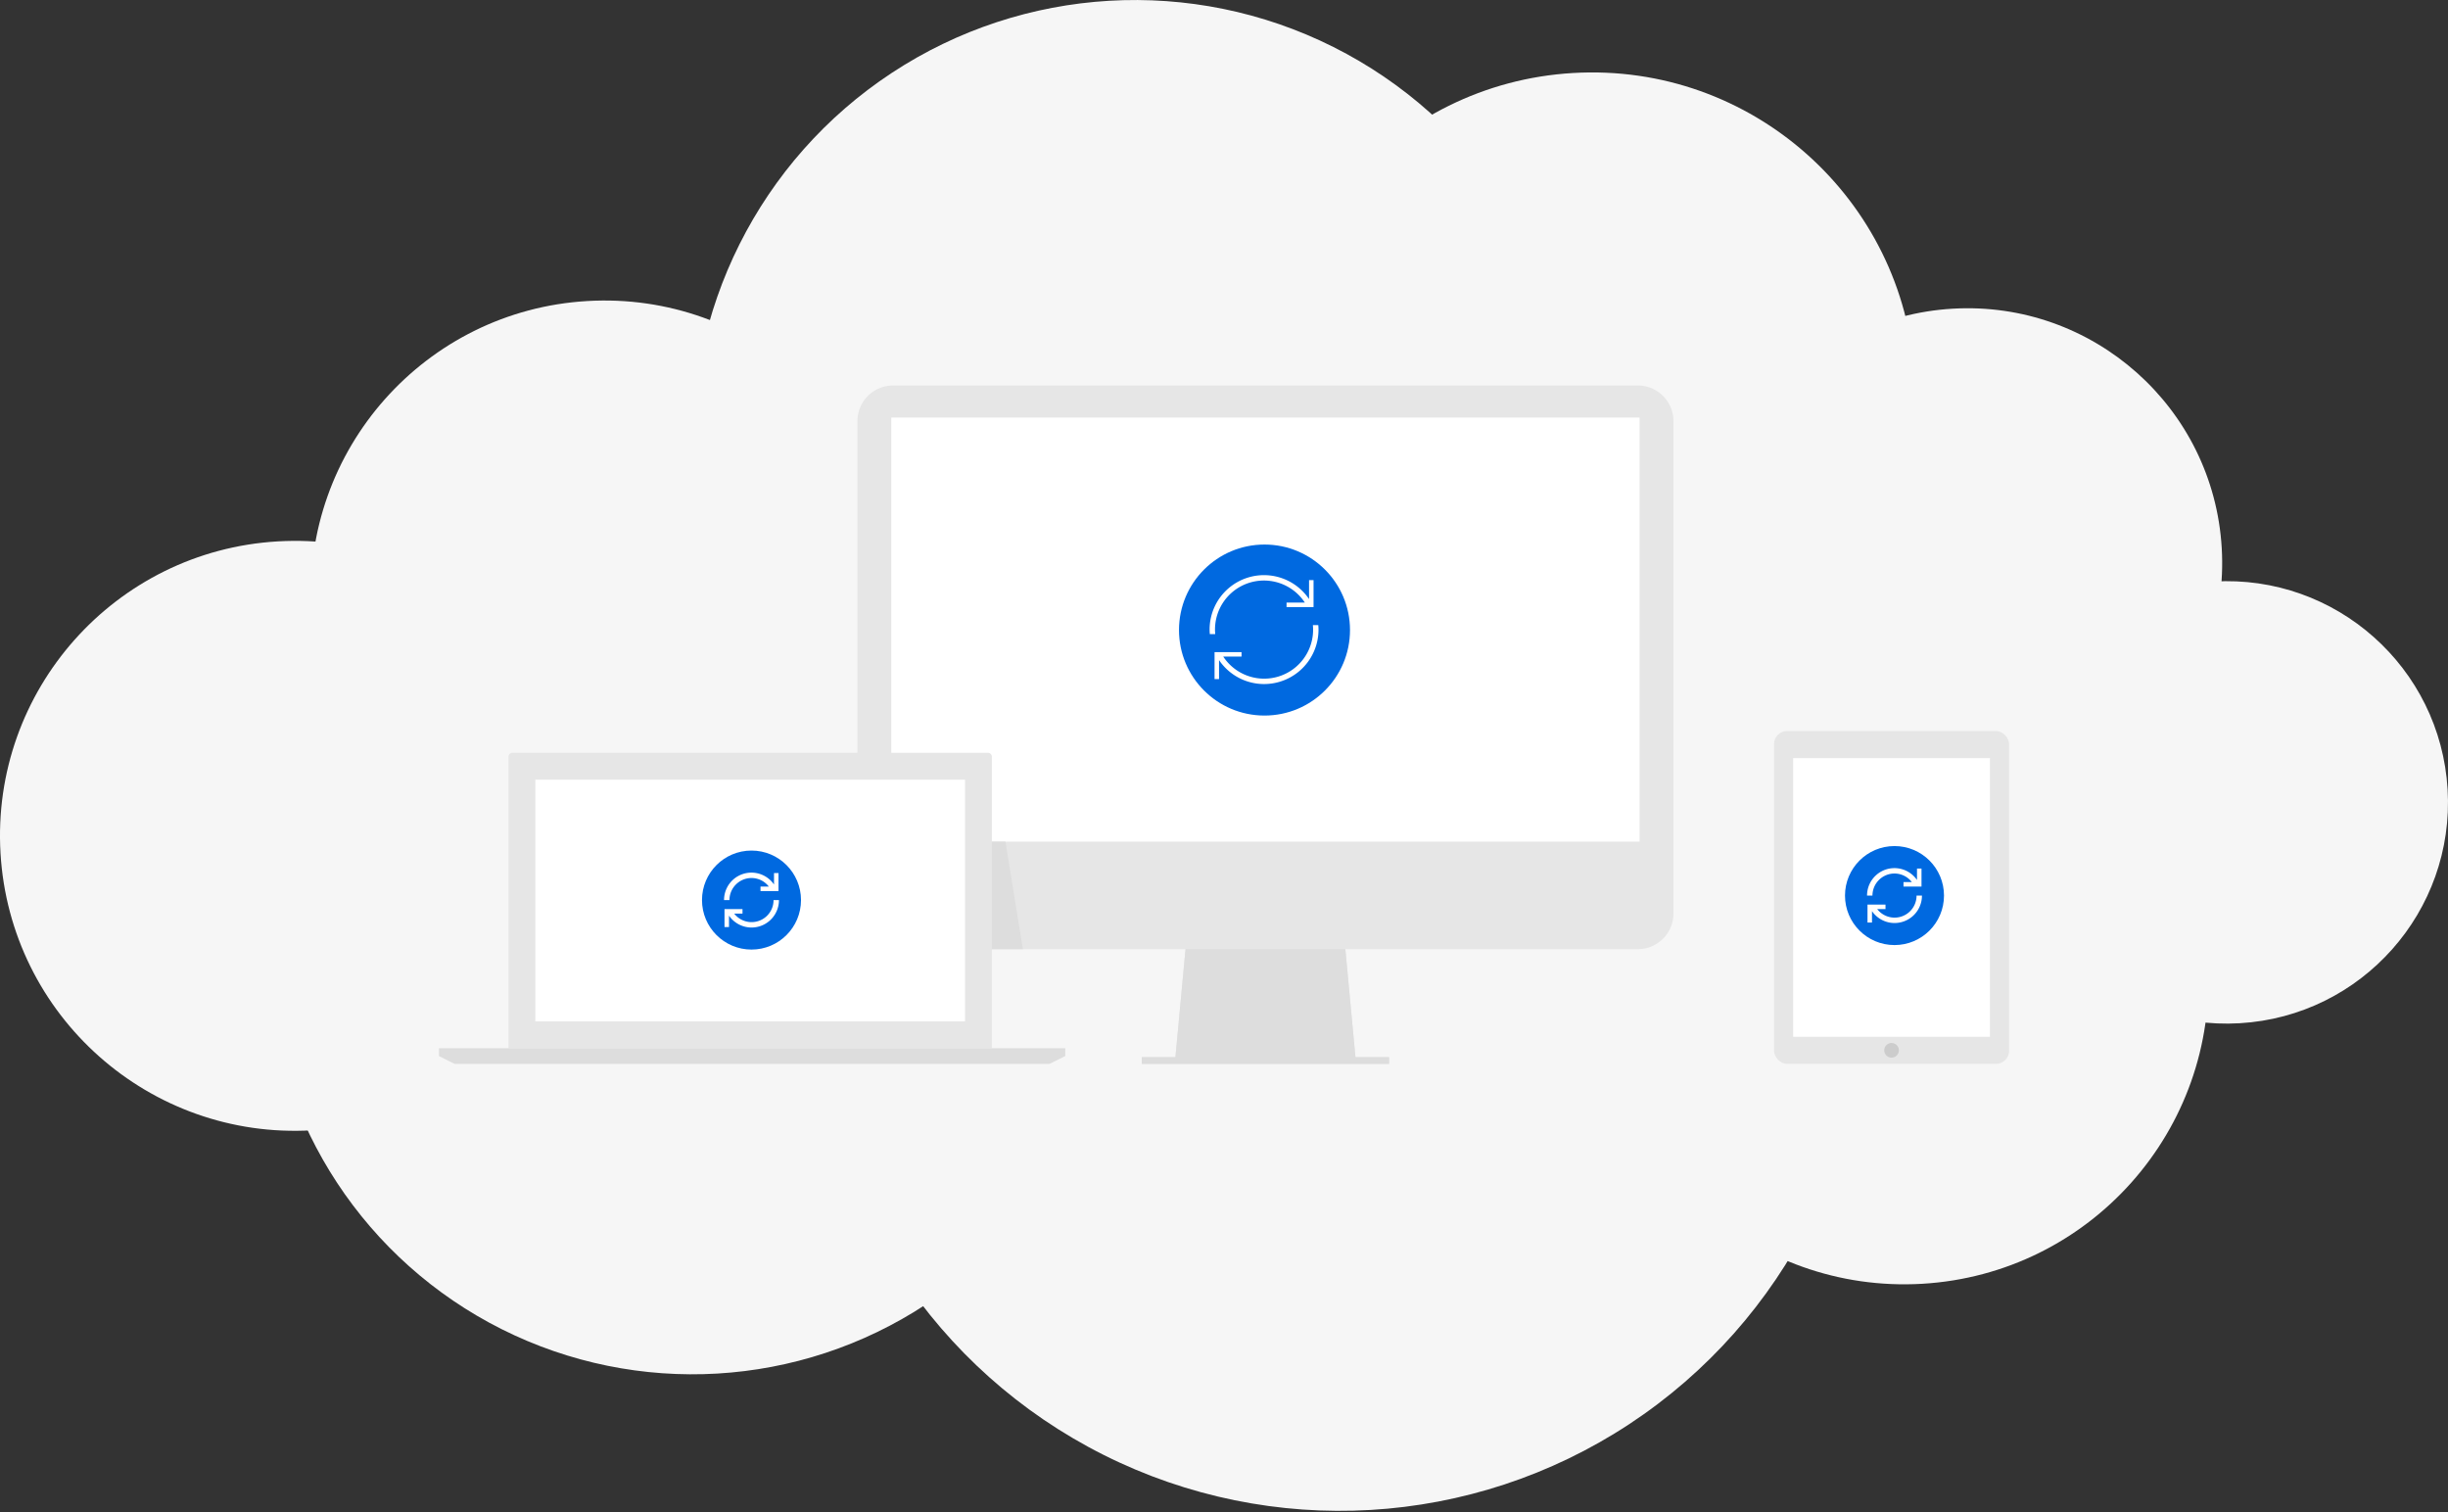 <svg xmlns="http://www.w3.org/2000/svg" width="544" height="336" viewBox="0 0 544 336">
  <rect x="0" y="0" width="544" height="336" fill="#333333" stroke="none"/>
  <title>sync-xl</title>
  <g>
    <circle cx="297.734" cy="218.715" r="117.002" transform="translate(-12.308 17.828) rotate(-3.36)" fill="#f6f6f6"/>
    <circle cx="494.842" cy="178.293" r="49.157" transform="translate(-9.6 29.312) rotate(-3.36)" fill="#f6f6f6"/>
    <circle cx="134.325" cy="132.04" r="65.261" transform="translate(-7.509 8.1) rotate(-3.36)" fill="#f6f6f6"/>
    <circle cx="353.772" cy="87.94" r="71.845" transform="translate(-4.546 20.888) rotate(-3.36)" fill="#f6f6f6"/>
    <circle cx="65.544" cy="185.728" r="65.542" transform="translate(-10.774 4.161) rotate(-3.36)" fill="#f6f6f6"/>
    <circle cx="423.201" cy="217.817" r="67.561" transform="translate(-12.04 25.18) rotate(-3.36)" fill="#f6f6f6"/>
    <circle cx="437.227" cy="125.083" r="56.589" transform="translate(-6.58 25.843) rotate(-3.36)" fill="#f6f6f6"/>
    <circle cx="153.855" cy="210.866" r="94.511" transform="translate(-12.095 9.381) rotate(-3.36)" fill="#f6f6f6"/>
    <circle cx="252.23" cy="98.316" r="98.313" transform="translate(-5.329 14.954) rotate(-3.36)" fill="#f6f6f6"/>
    <rect x="124.096" y="115.159" width="343.904" height="92.276" fill="#f6f6f6"/>
  </g>
  <g>
    <path d="M363.957,85.659H198.46a7.919,7.919,0,0,0-7.919,7.919V202.991a7.919,7.919,0,0,0,7.919,7.919h64.989L261.206,234.9h-7.478v1.5h54.961v-1.5h-7.478l-2.243-23.989h64.989a7.918,7.918,0,0,0,7.918-7.919V93.577A7.918,7.918,0,0,0,363.957,85.659Z" fill="#e6e6e6"/>
    <rect x="198.064" y="92.786" width="166.288" height="94.23" fill="#fff"/>
    <polygon points="263.449 210.91 261.206 234.899 253.728 234.899 253.728 236.394 308.689 236.394 308.689 234.899 301.211 234.899 298.968 210.91 263.449 210.91" fill="#ddd"/>
  </g>
  <g>
    <rect x="394.229" y="162.438" width="52.232" height="73.956" rx="2.902" ry="2.902" fill="#e6e6e6"/>
    <circle cx="420.345" cy="233.385" r="1.629" fill="#ccc"/>
    <rect x="398.48" y="168.456" width="43.73" height="61.92" fill="#fff"/>
  </g>
  <g>
    <circle cx="421" cy="199" r="11" fill="#0069e0"/>
    <g>
      <g>
        <path d="M421,194.1a4.866,4.866,0,0,1,3.848,1.9H423v1h4v-4h-1v2.537A6.086,6.086,0,0,0,414.9,199h1.2A4.905,4.905,0,0,1,421,194.1Z" fill="#fff"/>
        <path d="M425.9,199a4.882,4.882,0,0,1-8.748,3H419v-1h-4v4h1v-2.537A6.086,6.086,0,0,0,427.1,199Z" fill="#fff"/>
      </g>
      <rect x="414" y="190" width="16" height="16" fill="none"/>
    </g>
  </g>
  <g>
    <circle cx="281" cy="140" r="19" fill="#0069e0"/>
    <g>
      <path d="M270,139.9a10.878,10.878,0,0,1,19.967-6H285.9v1h6.009l-.009-.019V128.9h-1v4.217a12.087,12.087,0,0,0-22.1,6.783c0,.337.023.669.05,1h1.2C270.021,140.57,270,140.237,270,139.9Z" fill="#fff"/>
      <path d="M292.95,138.9h-1.2c.03.33.051.663.051,1a10.878,10.878,0,0,1-19.967,6H275.9v-1h-6.009l.009.019V150.9h1v-4.217A12.087,12.087,0,0,0,293,139.9C293,139.563,292.977,139.231,292.95,138.9Z" fill="#fff"/>
    </g>
  </g>
  <g>
    <path d="M220.412,232.915V168.144a.87.87,0,0,0-.87-.87H113.87a.87.87,0,0,0-.87.87v64.771Z" fill="#e6e6e6"/>
    <rect x="118.967" y="173.241" width="95.478" height="53.706" fill="#fff"/>
    <polygon points="97.539 234.655 101.019 236.394 233.243 236.394 236.723 234.655 236.723 232.915 97.539 232.915 97.539 234.655" fill="#ddd"/>
  </g>
  <g>
    <circle cx="167" cy="200" r="11" fill="#0069e0"/>
    <g>
      <g>
        <path d="M167,195.1a4.866,4.866,0,0,1,3.848,1.9H169v1h4v-4h-1v2.537A6.086,6.086,0,0,0,160.9,200h1.2A4.905,4.905,0,0,1,167,195.1Z" fill="#fff"/>
        <path d="M171.9,200a4.882,4.882,0,0,1-8.748,3H165v-1h-4v4h1v-2.537A6.086,6.086,0,0,0,173.1,200Z" fill="#fff"/>
      </g>
      <rect x="160" y="191" width="16" height="16" fill="none"/>
    </g>
  </g>
  <polygon points="227.309 210.91 220.412 210.91 220.412 187.016 223.433 187.016 227.309 210.91" fill="#ddd"/>
</svg>
